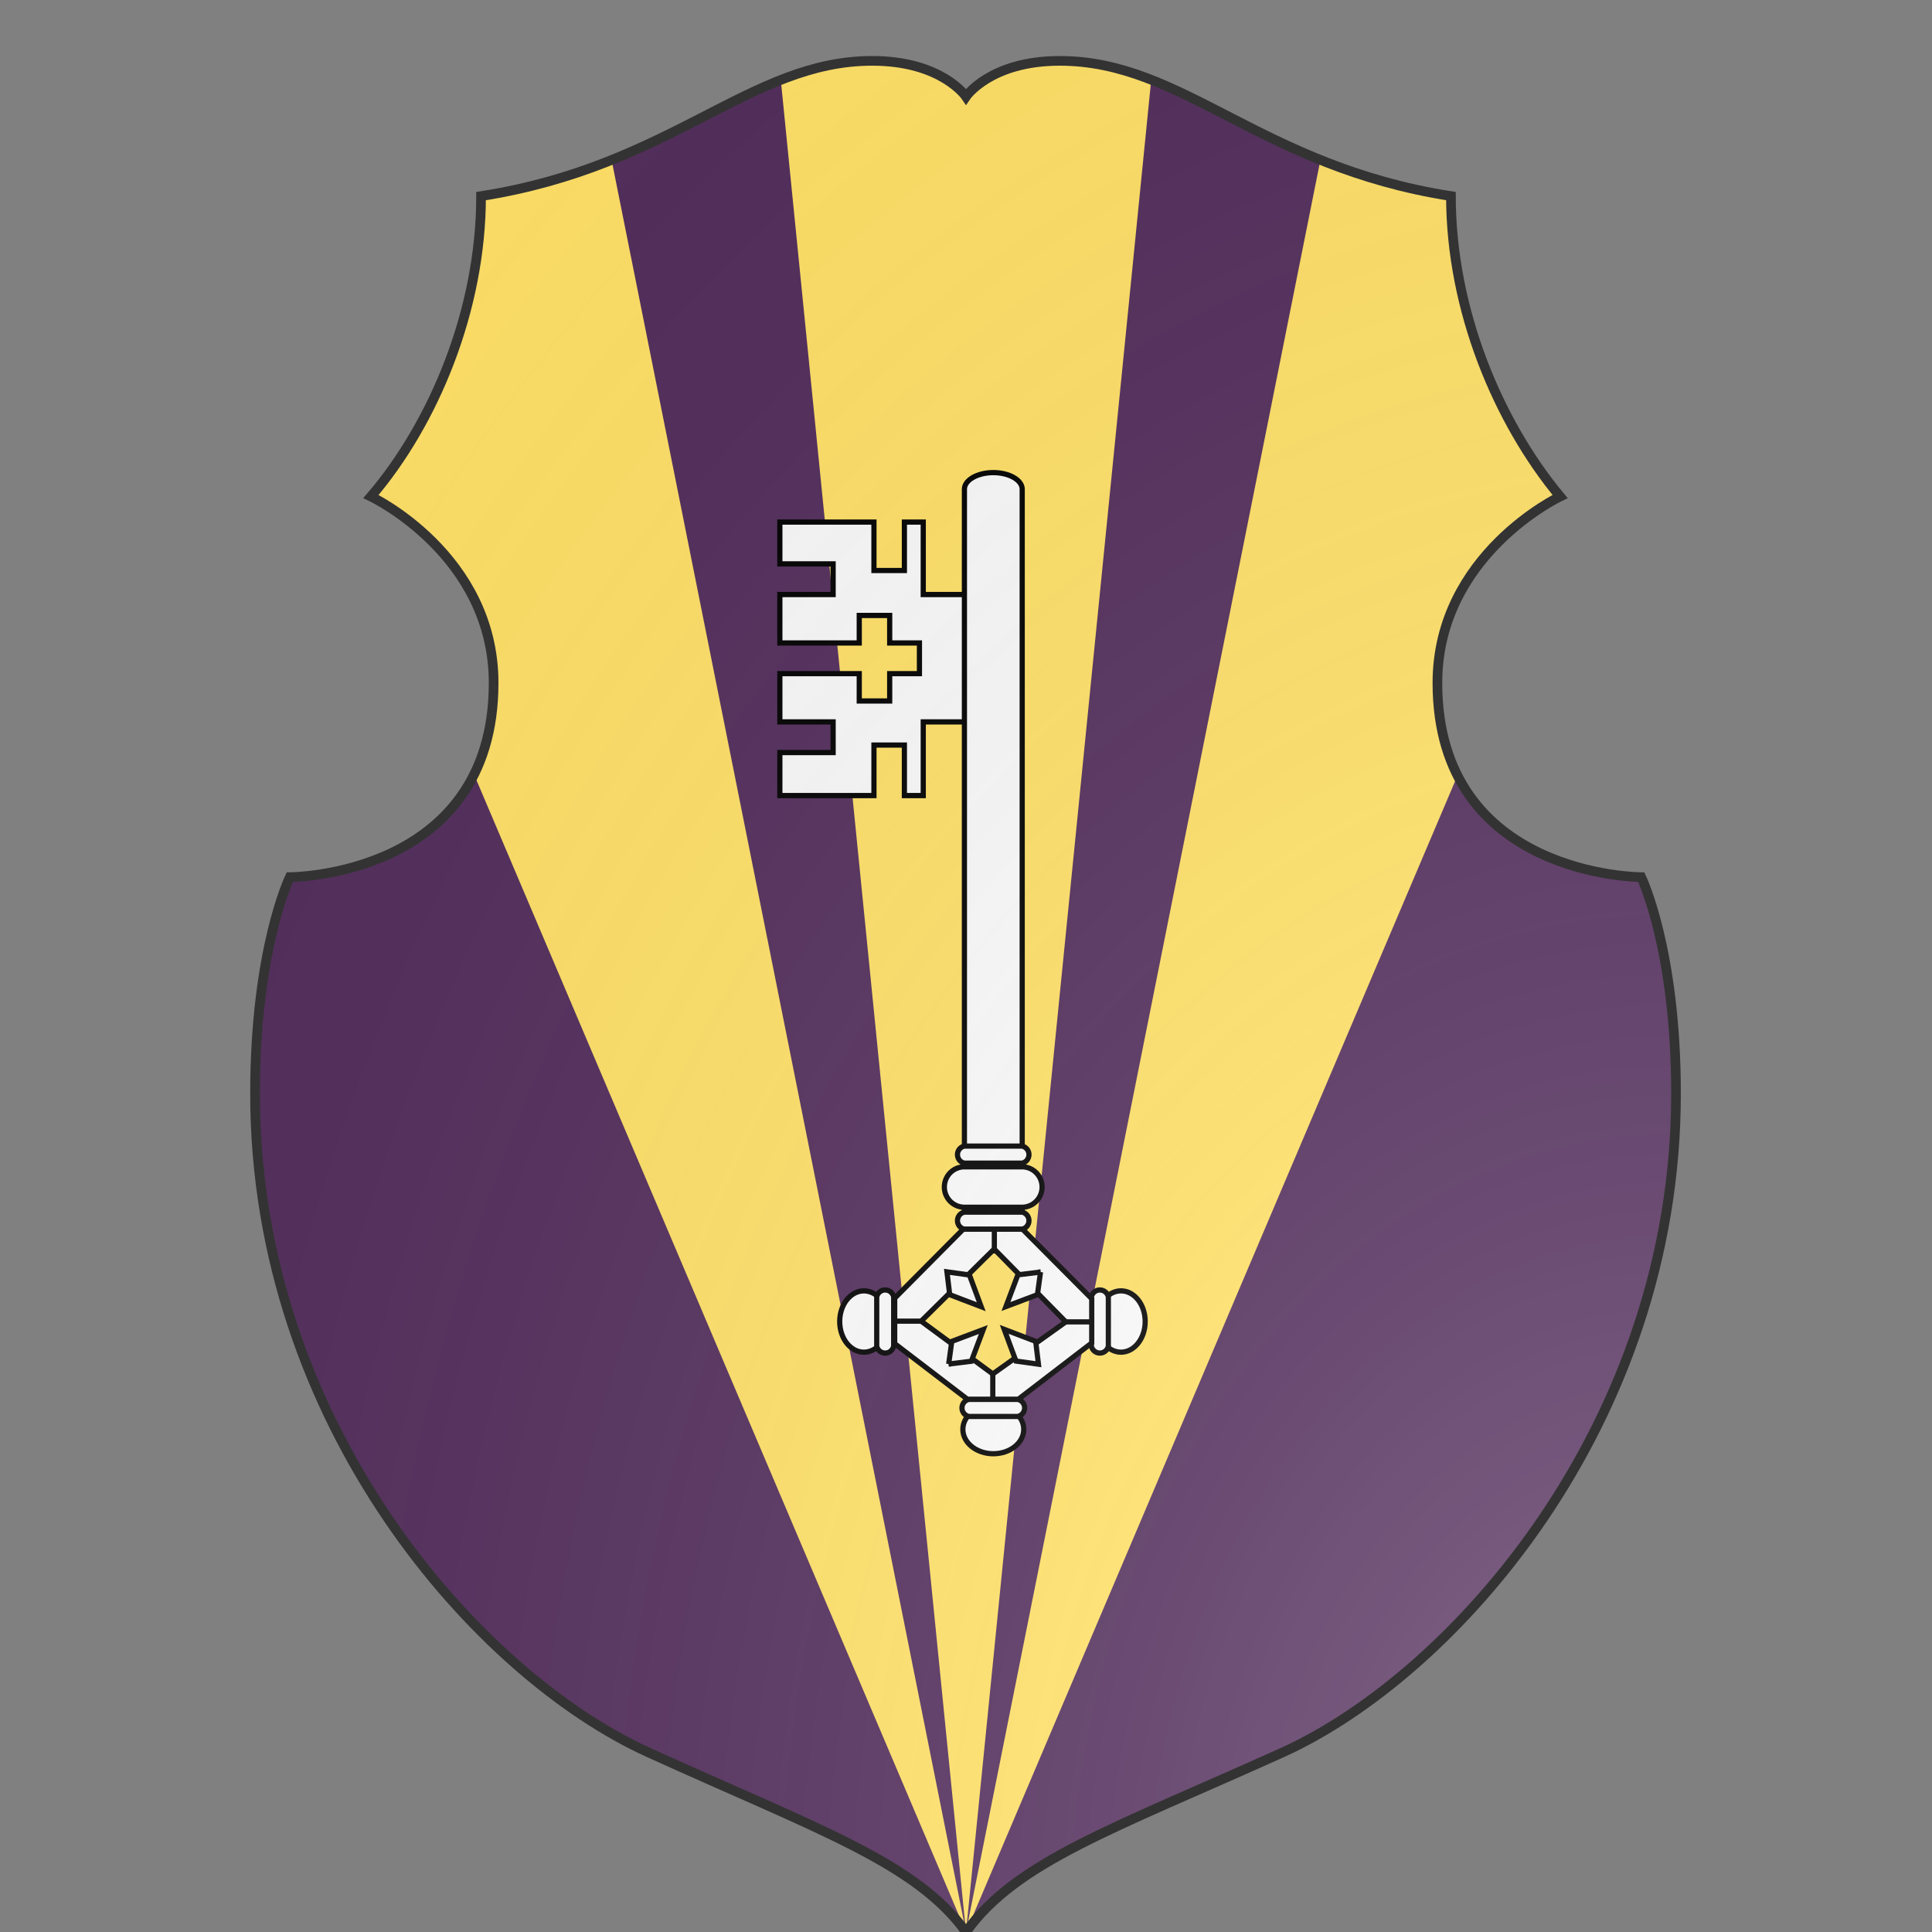 <svg id="coa962534516" width="500" height="500" viewBox="0 0 200 200" xmlns="http://www.w3.org/2000/svg" xmlns:x="http://www.w3.org/1999/xlink"><rect x="0" y="0" width="200" height="200" fill="#808080" stroke="none"/><defs><clipPath id="polish_coa962534516"><path d="m 90.3,6.3 c -12.7,0 -20.7,10.9 -40.5,14 0,11.8 -4.9,23.5 -11.4,31.1 0,0 12.7,6 12.7,19.3 C 51.1,90.8 30,90.8 30,90.8 c 0,0 -3.6,7.4 -3.6,22.4 0,34.3 23.1,60.2 40.7,68.2 17.6,8 27.7,11.4 32.9,18.6 5.2,-7.3 15.3,-10.7 32.8,-18.6 17.6,-8 40.7,-33.9 40.7,-68.2 0,-15 -3.6,-22.4 -3.6,-22.4 0,0 -21.1,0 -21.1,-20.1 0,-13.3 12.7,-19.3 12.7,-19.3 C 155.1,43.7 150.2,32.1 150.2,20.3 130.4,17.2 122.5,6.3 109.7,6.3 102.5,6.3 100,10 100,10 c 0,0 -2.5,-3.7 -9.7,-3.7 z"/></clipPath><g id="key_coa962534516" stroke-width="3" transform="matrix(.141 0 0 .142 148.22 37.9)"><path d="M-395.2 310.5h17.6v29h10.9v-42.3h46.4v-73.1h-46.4v-41.6h-10.9v27.8h-17.6v-27.8h-54.4v24h30.8v17.6h-30.8v27.8h45.9v-15.8h17.6v15.8h17.2v17.6h-17.2v15.7h-17.6v-15.7h-45.9v27.7h30.8v17.6h-30.8v24.7h54.4z"/><path d="M-342.9 585.6v-422c0-5.2 7.5-9.5 16.7-9.5s16.7 4.3 16.7 9.5v422h-33.4z"/><path d="M-342.9 550.5a5 5 0 010-9.8h33.3a5 5 0 010 9.8h-33.3zm0 37.9a5 5 0 010-9.8h33.3a5 5 0 010 9.8h-33.3zm0-12.6a11.6 11.6 0 010-23.2h33.3a11.6 11.6 0 010 23.2h-33.3z"/><ellipse cx="-326.2" cy="703.3" rx="17.6" ry="14"/><path d="M-340.3 695.9a5 5 0 010-9.8h28.2a5 5 0 010 9.8h-28.2z"/><ellipse cx="-252.4" cy="641.4" rx="14" ry="17.6"/><path d="M-259.7 655.5a5 5 0 01-9.8 0v-28.2a5 5 0 019.8 0v28.2z"/><ellipse cx="-401" cy="641.4" rx="14" ry="17.6"/><path d="M-393.6 627.3a5 5 0 019.8 0v28.2a5 5 0 01-9.8 0v-28.2zm109.3 14.3l-42.2 29.9-41.4-30.3 42.2-41.4 41.4 41.8zm-25-53.2h-34.3l-39.6 39.6v26.1l42 31.9h29.5l42.4-32.3v-25.4l-40-39.9h0z"/><path d="M-300.1 665.9l-1.6-13.1-18.2-6.9 6.8 18.2 13 1.8zm-52.9-53l1.6 13.1 18.2 6.9-6.8-18.2-13-1.8zm1 52.9l13.1-1.6 6.9-18.2-18.2 6.8-1.8 13zm53.1-52.8l-13.1 1.6-6.9 18.2 18.2-6.8 1.8-13z"/><path d="M-284.3 641.6h14.7m-56.9 29.9v14.6m.9-86.3v-11.4m-42.2 52.8h-16"/></g><radialGradient id="backlight" cx="100%" cy="100%" r="150%"><stop stop-color="#fff" stop-opacity=".3" offset="0"/><stop stop-color="#fff" stop-opacity=".15" offset=".25"/><stop stop-color="#000" stop-opacity="0" offset="1"/></radialGradient></defs><g clip-path="url(#polish_coa962534516)"><rect x="0" y="0" width="200" height="200" fill="#522d5b"/><g fill="#ffe066" stroke="none"><path d="M15,0 100,200 60,0Z M80,0 100,200 120,0Z M140,0 100,200 185,0Z"/></g><g fill="#fafafa" stroke="#000"><use x:href="#key_coa962534516" transform="translate(-27 -27) scale(1.27)"/></g></g><path d="m 90.3,6.3 c -12.7,0 -20.7,10.9 -40.5,14 0,11.8 -4.9,23.5 -11.4,31.1 0,0 12.7,6 12.7,19.3 C 51.1,90.8 30,90.8 30,90.8 c 0,0 -3.6,7.4 -3.6,22.4 0,34.3 23.1,60.2 40.7,68.2 17.6,8 27.7,11.4 32.9,18.6 5.2,-7.3 15.3,-10.7 32.8,-18.6 17.6,-8 40.7,-33.9 40.7,-68.2 0,-15 -3.6,-22.4 -3.6,-22.4 0,0 -21.1,0 -21.1,-20.1 0,-13.3 12.7,-19.3 12.7,-19.3 C 155.1,43.7 150.2,32.1 150.2,20.3 130.4,17.2 122.5,6.3 109.7,6.3 102.5,6.3 100,10 100,10 c 0,0 -2.5,-3.7 -9.7,-3.7 z" fill="url(#backlight)" stroke="#333"/></svg>